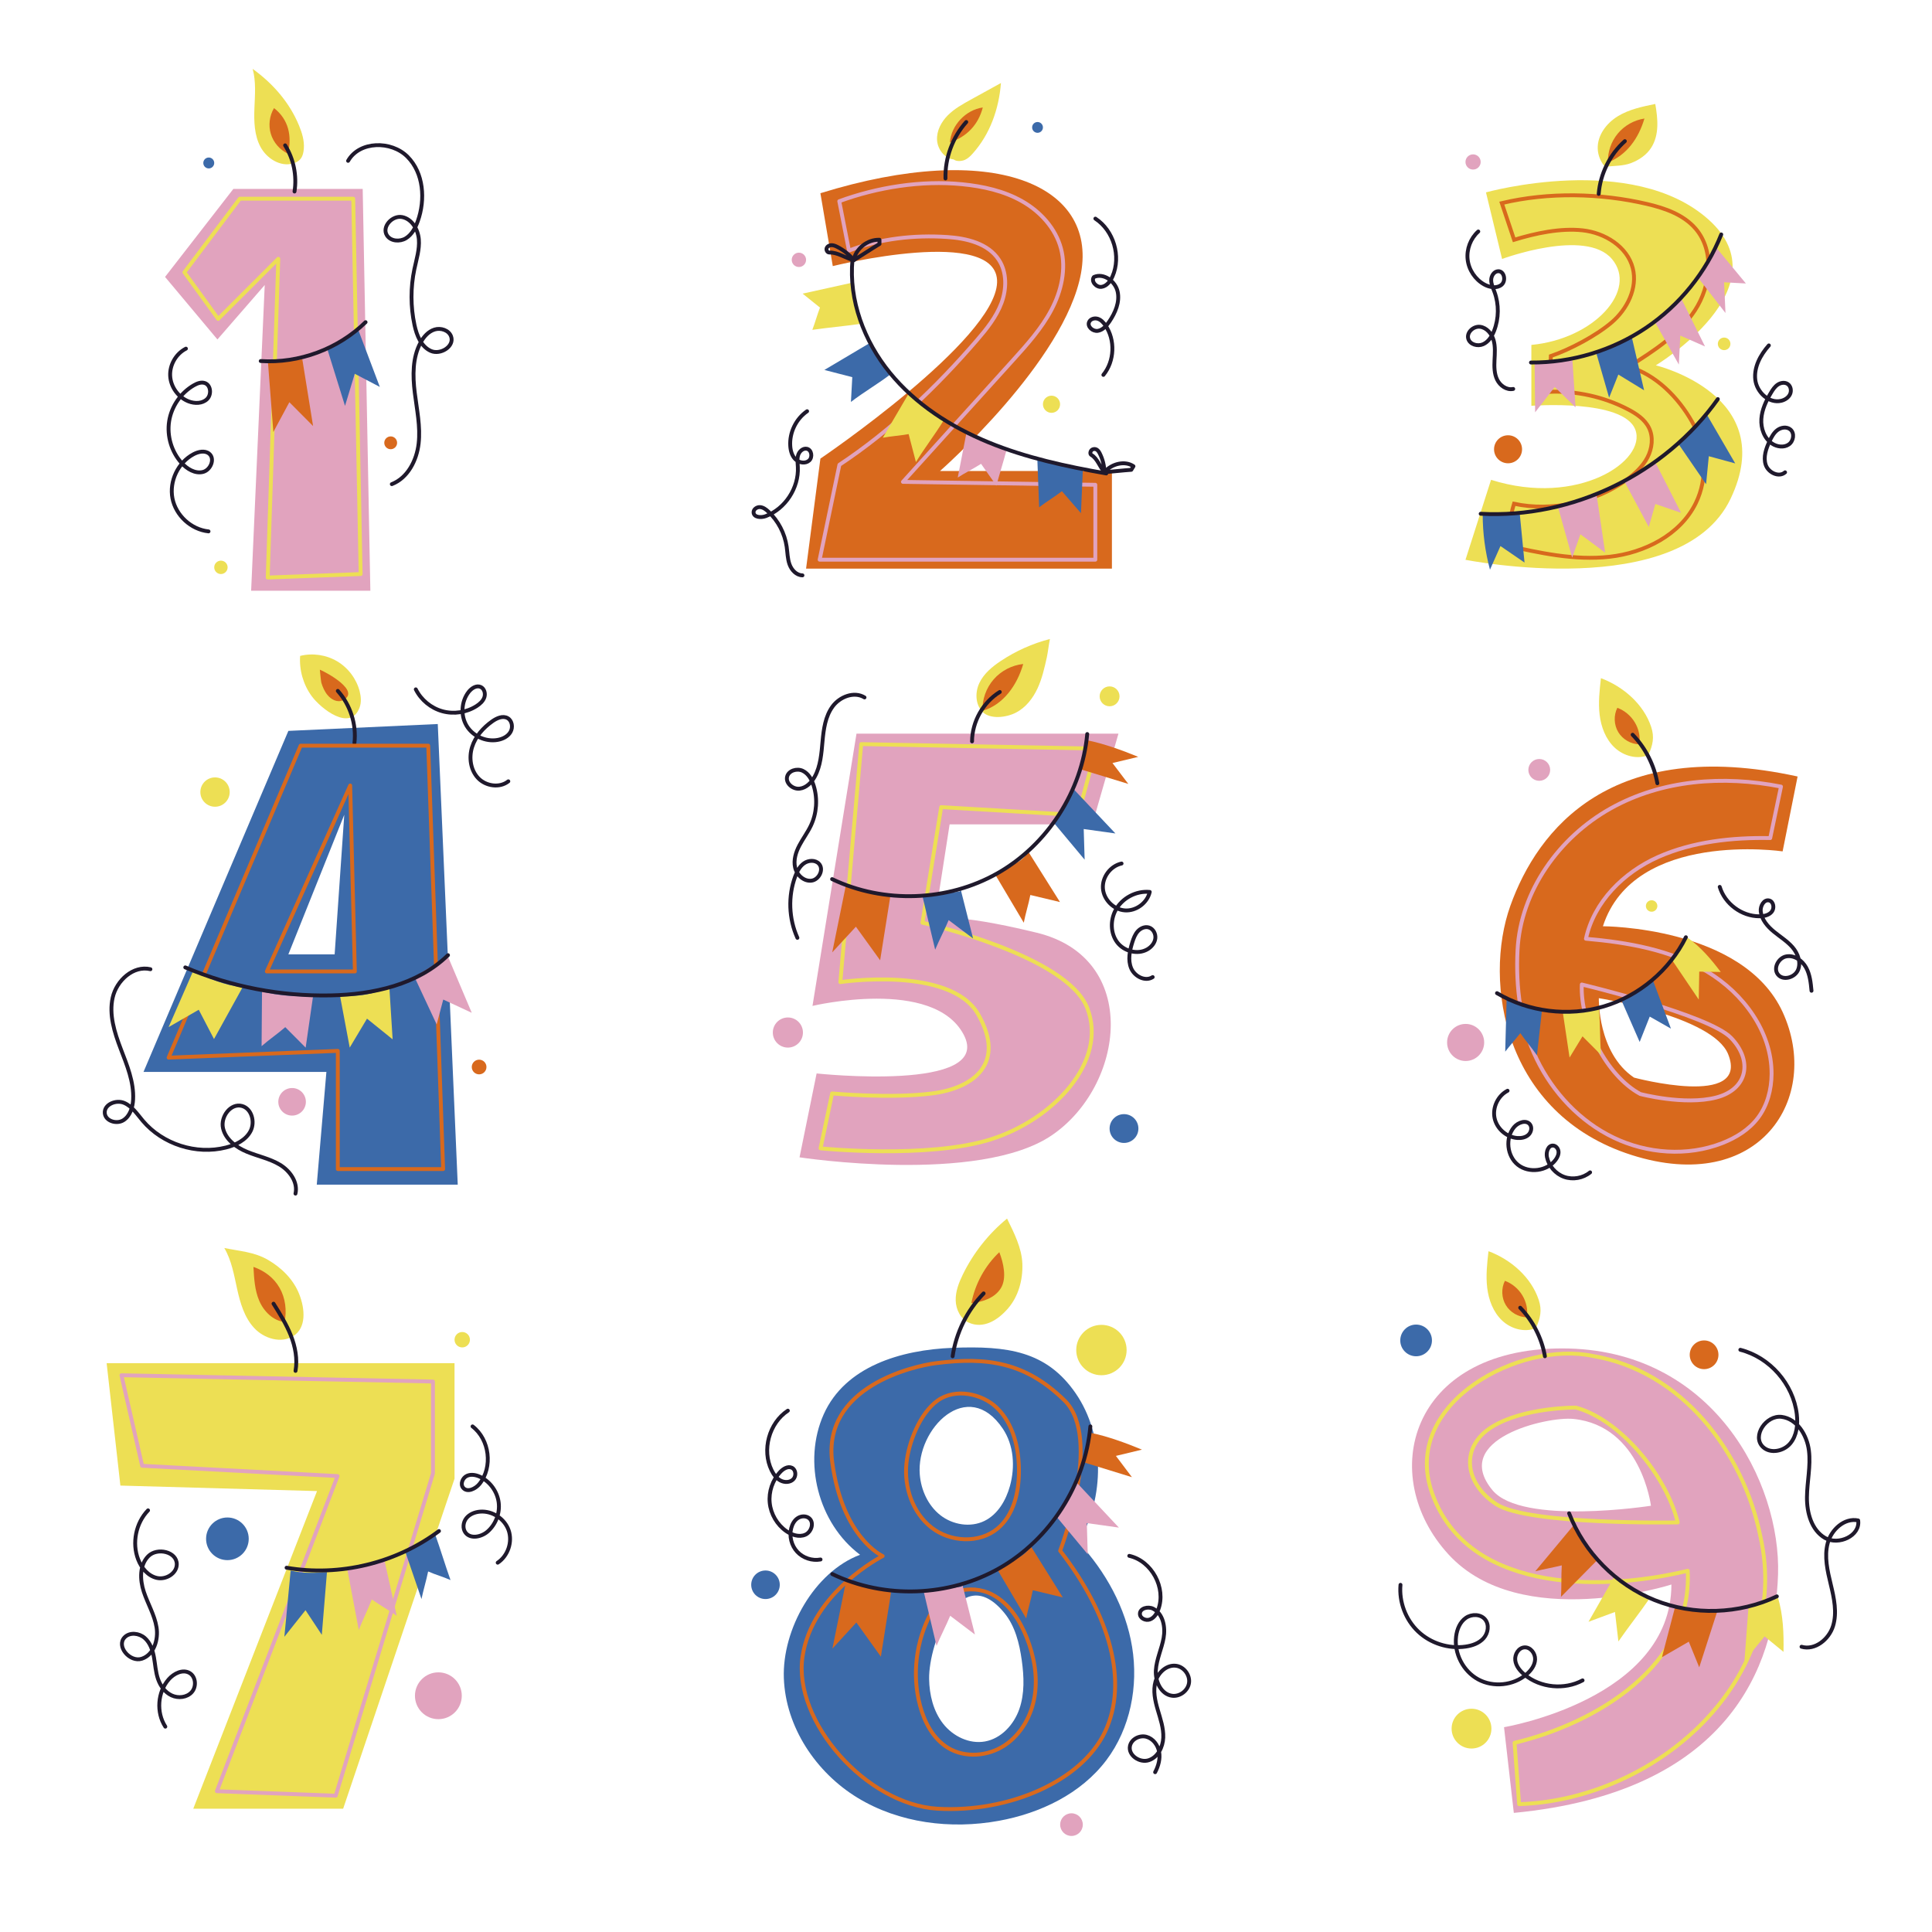 <?xml version="1.0" encoding="utf-8"?>
<!-- Generator: Adobe Illustrator 27.5.0, SVG Export Plug-In . SVG Version: 6.00 Build 0)  -->
<svg version="1.1" id="OBJECTS" xmlns="http://www.w3.org/2000/svg" xmlns:xlink="http://www.w3.org/1999/xlink" x="0px" y="0px"
	 viewBox="0 0 500 500" style="enable-background:new 0 0 500 500;" xml:space="preserve">
<g>
	<g>
		<polygon style="fill:#E1A3BE;" points="42.715,71.668 56.267,87.851 68.511,73.766 64.992,152.879 95.848,152.879 93.865,48.893 
			60.391,48.893 		"/>
		<polygon style="fill:none;stroke:#EDDF54;stroke-linecap:round;stroke-linejoin:round;stroke-miterlimit:10;" points="
			47.722,70.474 56.46,82.532 72.023,66.978 69.282,149.464 93.334,148.561 91.416,51.425 62.052,51.425 		"/>
		<g>
			<path style="fill:#EDDF54;" d="M75.848,42.3c-3.278,0.955-6.828-1.277-8.435-4.29c-1.607-3.013-1.702-6.585-1.569-9.997
				c0.133-3.412,0.448-6.896-0.455-10.189c5.236,3.785,9.523,8.669,11.99,14.64c0.787,1.904,1.412,3.939,1.254,5.993
				C78.474,40.511,77.826,41.723,75.848,42.3z"/>
			<path style="fill:#D8691D;" d="M74.526,39.777c-2.099-0.984-3.747-2.885-4.425-5.101c-0.677-2.217-0.372-4.715,0.819-6.703
				C74.666,30.893,75.61,35.153,74.526,39.777z"/>
			<path style="fill:none;stroke:#1F192C;stroke-linecap:round;stroke-linejoin:round;stroke-miterlimit:10;" d="M76.22,49.564
				c0.642-4.102-0.237-8.424-2.431-11.949"/>
		</g>
		<g>
			<g>
				<path style="fill:#D8691D;" d="M78.243,92.999c0.928,5.754,1.856,11.509,2.784,17.263c-2.046-2.058-4.092-4.116-6.139-6.173
					c-1.382,2.571-2.764,5.142-4.147,7.713c-0.475-6.143-0.95-12.286-1.425-18.429C72.171,93.27,75.389,93.102,78.243,92.999z"/>
				<path style="fill:#3C6AA9;" d="M92.638,85.152c1.887,4.995,3.775,9.99,5.662,14.985c-2.163-1.135-4.327-2.27-6.49-3.404
					c-0.84,2.77-1.681,5.539-2.521,8.309c-1.585-5.09-3.171-10.18-4.756-15.27C87.408,88.999,90.651,87.369,92.638,85.152z"/>
				<path style="fill:none;stroke:#1F192C;stroke-linecap:round;stroke-linejoin:round;stroke-miterlimit:10;" d="M67.476,93.438
					c9.916,0.646,20.039-3.108,27.136-10.063"/>
			</g>
			<g>
				<path style="fill:none;stroke:#1F192C;stroke-linecap:round;stroke-linejoin:round;stroke-miterlimit:10;" d="M48.122,90.228
					c-2.561,1.302-4.229,4.186-4.082,7.055c0.148,2.869,2.103,5.566,4.784,6.599c1.571,0.605,3.533,0.59,4.749-0.576
					c1.215-1.166,1.026-3.628-0.567-4.174c-0.938-0.322-1.965,0.08-2.825,0.574c-3.378,1.937-5.802,5.457-6.407,9.303
					c-0.605,3.846,0.621,7.941,3.24,10.821c1.399,1.539,3.448,2.794,5.472,2.32c2.025-0.474,3.25-3.438,1.632-4.744
					c-1.109-0.895-2.769-0.528-4.028,0.14c-3.993,2.117-6.32,6.985-5.459,11.423c0.861,4.437,4.838,8.082,9.334,8.553"/>
				<path style="fill:none;stroke:#1F192C;stroke-linecap:round;stroke-linejoin:round;stroke-miterlimit:10;" d="M90.083,41.625
					c2.942-5.165,11.184-5.281,15.376-1.067c4.192,4.214,4.672,11.09,2.665,16.685c-0.62,1.728-1.525,3.471-3.092,4.426
					c-1.567,0.956-3.93,0.787-4.903-0.77c-1.375-2.201,1.391-5.215,3.939-4.723c2.548,0.492,4.133,3.215,4.334,5.802
					c0.201,2.587-0.623,5.127-1.158,7.667c-1.001,4.756-0.992,9.722,0.027,14.473c0.575,2.682,1.717,5.583,4.222,6.7
					c2.506,1.117,6.199-1.211,5.236-3.78c-0.595-1.587-2.646-2.261-4.264-1.756c-1.618,0.505-2.817,1.892-3.624,3.383
					c-2.102,3.883-2.039,8.561-1.501,12.944c0.538,4.383,1.499,8.785,1.004,13.173c-0.495,4.388-2.827,8.912-6.943,10.513"/>
				<path style="fill:#3C6AA9;" d="M55.44,42.177c0,0.78-0.632,1.413-1.412,1.413c-0.78,0-1.413-0.632-1.413-1.413
					c0-0.78,0.632-1.412,1.413-1.412C54.808,40.765,55.44,41.397,55.44,42.177z"/>
				<circle style="fill:#D8691D;" cx="101.11" cy="114.6" r="1.66"/>
				<path style="fill:#EDDF54;" d="M58.907,146.828c0,0.957-0.776,1.733-1.733,1.733s-1.733-0.776-1.733-1.733
					c0-0.957,0.776-1.733,1.733-1.733S58.907,145.871,58.907,146.828z"/>
			</g>
		</g>
	</g>
	<g>
		<path style="fill:#D8691D;" d="M212.319,50.005l3.203,18.861c0,0,43.051-10.676,42.522,4.271
			c-0.529,14.946-45.725,45.551-45.725,45.551l-3.708,28.47h79.152v-25.267h-44.484c0,0,32.426-28.469,36.497-51.245
			S257.158,36.126,212.319,50.005z"/>
		<path style="fill:none;stroke:#E1A3BE;stroke-linecap:round;stroke-linejoin:round;stroke-miterlimit:10;" d="M219.71,64.855
			c-0.836-4.26-1.672-8.52-2.508-12.781c9.917-3.643,21.274-5.434,31.788-4.396c5.395,0.532,10.819,1.725,15.532,4.406
			c4.712,2.681,8.669,6.995,10.059,12.235c1.409,5.308,0.076,11.045-2.492,15.899c-2.568,4.854-6.292,8.982-9.976,13.055
			c-9.478,10.479-18.957,20.958-28.435,31.436l49.789,0.754v19.387h-71.346c1.691-7.943,3.426-16.622,5.117-24.565
			c13.341-8.829,25.158-20.146,35.606-32.261c2.525-2.928,4.995-6.012,6.343-9.636c1.348-3.624,1.418-7.92-0.695-11.158
			c-2.757-4.223-8.3-5.558-13.332-5.891C236.597,60.772,227.709,61.749,219.71,64.855z"/>
		<g>
			<g>
				<path style="fill:none;stroke:#1F192C;stroke-linecap:round;stroke-linejoin:round;stroke-miterlimit:10;" d="M220.973,67.333
					c-1.171-1.434-2.647-2.618-4.301-3.449c-0.467-0.235-0.968-0.446-1.491-0.437c-0.523,0.009-1.073,0.293-1.247,0.786
					c-0.174,0.493,0.195,1.142,0.718,1.123C216.827,65.279,218.859,66.824,220.973,67.333z"/>
				<path style="fill:none;stroke:#1F192C;stroke-linecap:round;stroke-linejoin:round;stroke-miterlimit:10;" d="M220.905,67.349
					c0.611-3.037,3.608-5.407,6.705-5.3c0.003,0.362,0.005,0.723,0.008,1.085C225.36,64.496,223.163,65.985,220.905,67.349z"/>
			</g>
			<g>
				<path style="fill:none;stroke:#1F192C;stroke-linecap:round;stroke-linejoin:round;stroke-miterlimit:10;" d="M285.847,122.21
					c-0.066-1.733-0.48-3.389-1.207-4.826c-0.205-0.406-0.447-0.806-0.821-1.03c-0.374-0.223-0.914-0.226-1.298,0.115
					c-0.385,0.341-0.468,1.054-0.089,1.269C284.008,118.634,284.624,120.843,285.847,122.21z"/>
				<path style="fill:none;stroke:#1F192C;stroke-linecap:round;stroke-linejoin:round;stroke-miterlimit:10;" d="M285.791,122.193
					c2.044-2.304,5.418-2.987,7.549-1.527c-0.19,0.308-0.38,0.615-0.57,0.923C290.451,121.746,288.109,122.036,285.791,122.193z"/>
			</g>
			<g>
				<path style="fill:#EDDF54;" d="M222.585,83.83c-4.078,0.582-8.275,0.95-12.352,1.533c0.734-1.931,1.24-3.829,1.974-5.76
					c-1.511-1.17-2.979-2.44-4.49-3.61c4.238-0.937,8.477-1.874,12.715-2.811C220.518,76.694,221.334,80.547,222.585,83.83z"/>
				<path style="fill:#3C6AA9;" d="M230.629,96.739c-3.326,2.573-7.082,4.711-10.408,7.284c0.124-2.155,0.225-4.26,0.349-6.415
					c-2.503-0.647-4.717-1.218-7.22-1.866c3.909-2.32,7.817-4.641,11.726-6.961C226.792,91.423,228.912,94.098,230.629,96.739z"/>
				<path style="fill:#EDDF54;" d="M244.245,108.761c-2.301,3.746-4.901,7.077-7.203,10.823c-0.63-2.259-1.261-4.98-1.891-7.239
					c-2.217,0.39-4.459,0.544-6.676,0.934c2.217-3.785,4.434-7.569,6.651-11.353C237.695,104.621,240.916,107.091,244.245,108.761z"
					/>
				<path style="fill:#E1A3BE;" d="M260.44,116.648c-0.815,3.029-1.766,6.015-2.581,9.044c-1.226-1.823-2.733-3.834-3.959-5.657
					c-1.911,1.241-4.126,2.319-6.038,3.56c0.749-3.846,1.499-7.692,2.248-11.538C253.337,113.457,257.212,115.246,260.44,116.648z"
					/>
				<path style="fill:#3C6AA9;" d="M280.248,121.329c-0.174,3.845-0.32,7.637-0.494,11.482c-1.569-1.818-3.365-3.874-4.933-5.691
					c-1.973,1.524-3.915,2.643-5.888,4.167c-0.161-4.253-0.322-8.506-0.483-12.759C271.951,119.949,276.493,120.899,280.248,121.329
					z"/>
			</g>
			<path style="fill:none;stroke:#1F192C;stroke-linecap:round;stroke-linejoin:round;stroke-miterlimit:10;" d="M220.617,67.225
				c-0.978,10.483,3.012,21.079,9.669,29.236c6.657,8.156,15.802,14.022,25.541,18.021c9.739,3.999,20.107,6.229,30.476,8.049"/>
		</g>
		<path style="fill:none;stroke:#1F192C;stroke-linecap:round;stroke-linejoin:round;stroke-miterlimit:10;" d="M283.483,56.58
			c4.722,3.091,6.706,9.757,4.443,14.927c-0.551,1.258-1.483,2.533-2.843,2.731c-1.359,0.198-2.804-1.447-1.982-2.548
			c2.517-1.126,5.56,1.098,6.147,3.793c0.587,2.695-0.614,5.465-2.162,7.748c-0.735,1.084-1.679,2.188-2.973,2.393
			c-1.293,0.205-2.782-1.094-2.255-2.293c0.353-0.804,1.419-1.097,2.254-0.826s1.464,0.96,1.962,1.683
			c2.604,3.782,2.379,9.276-0.525,12.833"/>
		<path style="fill:none;stroke:#1F192C;stroke-linecap:round;stroke-linejoin:round;stroke-miterlimit:10;" d="M208.879,106.424
			c-2.867,1.973-4.584,5.508-4.362,8.981c0.082,1.281,0.45,2.615,1.381,3.499c0.931,0.884,2.531,1.139,3.497,0.292
			c0.965-0.847,0.671-2.791-0.585-3.056c-1.008-0.213-1.965,0.683-2.257,1.671c-0.292,0.987-0.121,2.043-0.07,3.071
			c0.268,5.404-3.258,10.786-8.32,12.698c-1.197,0.452-3.062,0.323-3.141-0.954c-0.051-0.825,0.866-1.453,1.69-1.39
			c0.825,0.062,1.53,0.602,2.134,1.167c2.542,2.377,4.244,5.636,4.742,9.081c0.222,1.537,0.217,3.127,0.746,4.587
			c0.529,1.46,1.786,2.813,3.339,2.828"/>
		<g>
			<g>
				<path style="fill:#EDDF54;" d="M246.826,41.27c-2.39-0.271-4.184-2.639-4.317-5.041c-0.133-2.402,1.108-4.715,2.81-6.414
					c1.702-1.699,3.839-2.883,5.945-4.044c2.593-1.43,5.186-2.859,7.778-4.289c-0.512,6.673-2.806,13.209-7.262,18.202
					c-0.596,0.668-1.243,1.325-2.063,1.685C248.898,41.728,247.512,41.845,246.826,41.27z"/>
				<path style="fill:#D8691D;" d="M245.826,36.869c0.362-4.46,4.089-8.42,8.518-9.053
					C253.177,32.308,250.219,35.373,245.826,36.869z"/>
			</g>
			<path style="fill:none;stroke:#1F192C;stroke-linecap:round;stroke-linejoin:round;stroke-miterlimit:10;" d="M244.686,46.184
				c-0.128-5.313,1.838-10.648,5.382-14.608"/>
		</g>
		<path style="fill:#E1A3BE;" d="M208.611,67.245c0,1.025-0.831,1.856-1.856,1.856c-1.025,0-1.856-0.831-1.856-1.856
			c0-1.025,0.831-1.856,1.856-1.856C207.78,65.39,208.611,66.22,208.611,67.245z"/>
		<circle style="fill:#EDDF54;" cx="272.129" cy="104.62" r="2.22"/>
		<path style="fill:#3C6AA9;" d="M269.909,32.974c0,0.772-0.626,1.398-1.398,1.398c-0.772,0-1.398-0.626-1.398-1.398
			c0-0.772,0.626-1.398,1.398-1.398C269.283,31.576,269.909,32.201,269.909,32.974z"/>
	</g>
	<g>
		<path style="fill:#EDDF54;" d="M384.569,49.787l4.168,17.234c0,0,21.599-8.033,28.42,0s-4.547,20.7-20.841,22.244v15.756
			c0,0,23.873-1.854,26.904,6.179c3.031,8.033-14.804,20.082-37.338,12.976l-6.619,20.7c0,0,55.703,11.122,68.587-15.757
			c12.884-26.879-19.326-34.571-19.326-34.571s33.346-20.113,13.642-37.723C422.462,39.216,384.569,49.787,384.569,49.787z"/>
		<path style="fill:none;stroke:#D8691D;stroke-miterlimit:10;" d="M401.363,92.144c-0.036,3.029-0.461,6.231-0.497,9.26
			c7.04-0.308,14.154,1.263,20.409,4.508c2.206,1.145,4.412,2.607,5.496,4.843c1.156,2.384,0.805,5.301-0.422,7.649
			c-1.227,2.348-3.234,4.197-5.375,5.757c-8.071,5.876-19.392,8.308-29.152,6.208c-1.114,3.642-1.264,7.06-2.378,10.702
			c8.91,2.013,18.022,4.039,27.1,3.021c9.078-1.018,18.275-5.662,22.312-13.856c3.227-6.551,2.658-14.674-0.924-21.038
			c-3.582-6.364-9.402-12.264-16.416-14.296c6.392-4.029,12.983-8.251,17.12-14.573c4.138-6.322,5.115-15.38,0.207-21.125
			c-3.109-3.639-7.915-5.312-12.574-6.406c-12.047-2.83-25.567-3.106-37.605-0.235c1.062,3.167,2.125,6.334,3.187,9.5
			c5.522-1.694,11.959-3.073,17.702-2.455c5.743,0.618,11.579,4.189,13.004,9.787c1.309,5.144-1.445,10.635-5.491,14.071
			C413.021,86.901,406.381,90.413,401.363,92.144z"/>
		<path style="fill:none;stroke:#1F192C;stroke-linecap:round;stroke-linejoin:round;stroke-miterlimit:10;" d="M382.58,59.91
			c-2.002,1.798-3.062,4.591-2.757,7.264c0.305,2.673,1.967,5.156,4.322,6.457c1.383,0.764,3.243,1.075,4.456,0.063
			c1.214-1.012,0.704-3.558-0.876-3.505c-1.071,0.036-1.8,1.208-1.806,2.28c-0.007,1.072,0.485,2.073,0.855,3.079
			c1.185,3.22,1.147,6.873-0.104,10.067c-0.559,1.428-1.439,2.845-2.84,3.469c-1.401,0.624-3.375,0.089-3.834-1.374
			c-0.518-1.65,1.319-3.35,3.036-3.139c1.717,0.21,3.014,1.768,3.499,3.429c0.485,1.66,0.333,3.429,0.25,5.157
			c-0.083,1.728-0.079,3.532,0.675,5.088c0.755,1.557,2.474,2.776,4.164,2.411"/>
		<path style="fill:none;stroke:#1F192C;stroke-linecap:round;stroke-linejoin:round;stroke-miterlimit:10;" d="M457.78,89.392
			c-2.172,2.449-3.891,5.606-3.517,8.858c0.374,3.252,3.558,6.258,6.736,5.471c0.951-0.235,1.857-0.822,2.268-1.711
			c0.411-0.889,0.202-2.083-0.611-2.63c-0.755-0.508-1.811-0.347-2.567,0.159c-0.757,0.505-1.274,1.29-1.744,2.069
			c-1.261,2.092-2.346,4.372-2.508,6.81c-0.162,2.437,0.762,5.063,2.806,6.402c1.269,0.831,3.031,1.064,4.284,0.21
			c1.253-0.854,1.578-2.943,0.401-3.899c-0.924-0.751-2.355-0.55-3.314,0.157c-0.958,0.707-1.542,1.801-2.049,2.879
			c-0.903,1.921-1.671,4.113-1.001,6.127c0.669,2.014,3.428,3.354,5.011,1.939"/>
		<g>
			<g>
				<path style="fill:#EDDF54;" d="M415.382,43.157c-1.155-1.279-1.839-2.975-1.892-4.697c-0.107-3.43,2.242-6.56,5.166-8.358
					c2.924-1.798,6.365-2.513,9.728-3.198c0.675,3.87,1.064,7.978-1.037,11.297c-1.195,1.889-3.149,3.206-5.237,4.005
					C420.021,43.006,417.602,42.891,415.382,43.157z"/>
				<path style="fill:#D8691D;" d="M425.577,30.677c-2.667,0.401-5.169,1.812-6.893,3.886c-1.723,2.074-2.652,4.793-2.557,7.488
					C421.068,40.064,424.062,35.782,425.577,30.677z"/>
			</g>
			<path style="fill:none;stroke:#1F192C;stroke-linecap:round;stroke-linejoin:round;stroke-miterlimit:10;" d="M413.74,50.188
				c0.407-5.191,2.886-10.191,6.771-13.658"/>
		</g>
		<g>
			<g>
				<path style="fill:#E1A3BE;" d="M406.918,92.835c0.278,4.193,0.555,8.387,0.833,12.58c-1.796-1.751-3.592-3.502-5.388-5.253
					c-1.689,2.18-3.378,4.359-5.068,6.539c-0.049-4.347-0.097-8.694-0.145-13.041C400.267,93.751,403.846,93.372,406.918,92.835z"/>
				<path style="fill:#3C6AA9;" d="M422.333,87.361c1.052,4.548,2.105,9.095,3.157,13.643c-2.222-1.357-4.443-2.715-6.665-4.072
					c-0.796,1.997-1.592,3.994-2.388,5.99c-1.116-3.88-2.232-7.76-3.348-11.64C416.118,90.248,419.577,88.988,422.333,87.361z"/>
				<path style="fill:#E1A3BE;" d="M434.938,76.916c2.106,4.249,4.211,8.498,6.317,12.747c-2.131-0.937-4.262-1.875-6.393-2.812
					c-0.126,2.499-0.251,4.999-0.377,7.498c-2.082-3.702-4.165-7.404-6.247-11.105C430.368,81.219,432.808,78.942,434.938,76.916z"
					/>
				<path style="fill:#E1A3BE;" d="M444.125,64.04c2.57,3.108,5.139,6.216,7.709,9.324c-1.88-0.103-3.76-0.206-5.639-0.309
					c0.118,2.649,0.236,5.298,0.355,7.948c-2.434-3.134-4.868-6.267-7.301-9.401C440.865,69.107,442.508,66.535,444.125,64.04z"/>
			</g>
			<path style="fill:none;stroke:#1F192C;stroke-linecap:round;stroke-linejoin:round;stroke-miterlimit:10;" d="M396.21,93.821
				c10.512,0.074,21.025-3.094,29.747-8.964c8.721-5.87,15.614-14.417,19.503-24.184"/>
		</g>
		<g>
			<g>
				<path style="fill:#3C6AA9;" d="M393.261,132.435c0.429,4.385,0.858,8.77,1.287,13.156c-2.076-1.425-4.152-2.85-6.229-4.274
					c-0.905,2.038-1.809,4.077-2.714,6.115c-1.248-4.65-1.883-9.464-1.883-14.278C386.985,132.954,389.999,132.634,393.261,132.435z
					"/>
				<path style="fill:#E1A3BE;" d="M413.229,128.241c0.728,4.93,1.456,9.86,2.183,14.79c-2.134-1.586-4.267-3.172-6.401-4.758
					c-0.711,2.014-1.422,4.027-2.133,6.041c-1.253-4.468-2.505-8.936-3.758-13.404C406.372,130.058,409.976,129.094,413.229,128.241
					z"/>
				<path style="fill:#E1A3BE;" d="M428.462,119.766c2.2,4.319,4.401,8.638,6.601,12.957c-2.22-0.765-4.439-1.529-6.659-2.294
					c-0.565,1.983-1.131,3.967-1.696,5.951c-2.133-3.982-4.266-7.964-6.399-11.946C422.896,122.78,425.874,121.419,428.462,119.766z
					"/>
				<path style="fill:#3C6AA9;" d="M441.572,107.032c2.501,4.3,5.001,8.599,7.502,12.899c-2.279-0.621-4.559-1.243-6.838-1.864
					c-0.234,2.416-0.468,4.831-0.702,7.247c-2.407-3.51-4.815-7.02-7.222-10.529C436.676,112.1,439.209,109.717,441.572,107.032z"/>
			</g>
			<path style="fill:none;stroke:#1F192C;stroke-linecap:round;stroke-linejoin:round;stroke-miterlimit:10;" d="M383.198,132.959
				c23.683,1.284,47.675-10.315,61.377-29.674"/>
		</g>
		<circle style="fill:#E1A3BE;" cx="381.231" cy="41.916" r="1.967"/>
		<path style="fill:#EDDF54;" d="M447.833,88.99c0,0.899-0.729,1.629-1.629,1.629s-1.629-0.729-1.629-1.629
			c0-0.9,0.729-1.629,1.629-1.629S447.833,88.09,447.833,88.99z"/>
		<circle style="fill:#D8691D;" cx="390.282" cy="116.273" r="3.625"/>
	</g>
	<g>
		<path style="fill:#3C6AA9;" d="M118.463,306.591l-5.168-119.216l-38.666,1.779l-37.49,88.259h47.33l-2.491,29.178H118.463z
			 M74.629,246.983l14.467-36.121l-2.491,36.121H74.629z"/>
		<path style="fill:none;stroke:#1F192C;stroke-linecap:round;stroke-linejoin:round;stroke-miterlimit:10;" d="M107.607,178.403
			c1.369,2.743,3.942,4.858,6.898,5.671c2.956,0.813,6.248,0.311,8.828-1.346c0.874-0.561,1.702-1.298,2.027-2.285
			c0.325-0.986-0.027-2.249-0.979-2.665c-1.106-0.483-2.355,0.344-3.095,1.297c-1.909,2.46-2.123,6.107-0.516,8.774
			c1.607,2.667,4.932,4.181,7.999,3.643c1.334-0.234,2.674-0.888,3.35-2.061c0.676-1.173,0.437-2.908-0.74-3.578
			c-1.249-0.711-2.818-0.002-3.991,0.828c-2.341,1.658-4.353,3.92-5.212,6.658c-0.859,2.738-0.402,5.975,1.579,8.051
			c1.981,2.076,5.554,2.602,7.798,0.814"/>
		<path style="fill:none;stroke:#1F192C;stroke-linecap:round;stroke-linejoin:round;stroke-miterlimit:10;" d="M38.929,250.833
			c-4.412-1.055-8.775,2.92-9.767,7.347c-0.992,4.427,0.464,9.006,2.08,13.245c1.616,4.239,3.444,8.585,3.211,13.116
			c-0.105,2.054-0.777,4.275-2.516,5.372c-1.74,1.097-4.629,0.231-4.819-1.817c-0.21-2.26,2.894-3.547,4.99-2.675
			c2.095,0.872,3.397,2.925,4.864,4.657c5.13,6.052,13.816,8.837,21.508,6.895c2.551-0.644,5.152-1.921,6.367-4.255
			c1.215-2.334,0.301-5.826-2.243-6.5c-2.931-0.778-5.571,2.825-4.887,5.779c0.684,2.954,3.456,4.957,6.26,6.111
			c2.804,1.154,5.854,1.754,8.451,3.318c2.597,1.564,4.724,4.527,4.04,7.481"/>
		<g>
			<path style="fill:#EDDF54;" d="M80.689,180.188c-2.189-2.98-3.278-6.75-3.015-10.438c3.219-0.809,6.75-0.291,9.602,1.408
				c2.851,1.699,4.988,4.557,5.81,7.773c0.354,1.385,0.465,2.884-0.044,4.22C90.631,189.475,82.992,183.323,80.689,180.188z"/>
			<path style="fill:#D8691D;" d="M82.775,173.312c1.776,0.722,10.609,5.539,6.055,7.873c-1.497,0.767-3.114-0.171-4.051-1.287
				c-0.756-0.9-1.283-2.09-1.616-3.208C83.063,176.351,82.767,173.309,82.775,173.312z"/>
		</g>
		<path style="fill:none;stroke:#1F192C;stroke-linecap:round;stroke-linejoin:round;stroke-miterlimit:10;" d="M91.733,192.275
			c0.546-4.826-1.063-9.855-4.309-13.469"/>
		<g>
			<polygon style="fill:none;stroke:#D8691D;stroke-linecap:round;stroke-linejoin:round;stroke-miterlimit:10;" points="
				43.637,273.716 77.801,192.978 110.823,192.978 114.684,302.551 87.425,302.551 87.425,271.968 			"/>
			<polygon style="fill:none;stroke:#D8691D;stroke-linecap:round;stroke-linejoin:round;stroke-miterlimit:10;" points="
				69.056,251.413 90.63,203.289 91.838,251.413 			"/>
		</g>
		<g>
			<g>
				<path style="fill:#EDDF54;" d="M62.799,255.482c-2.472,4.474-4.944,8.947-7.415,13.421c-1.317-2.527-2.633-5.055-3.95-7.582
					c-2.599,1.496-5.197,2.993-7.796,4.489c2.099-4.799,4.197-9.597,6.296-14.396C54.074,253.226,58.296,255.084,62.799,255.482z"/>
				<path style="fill:#E1A3BE;" d="M81.015,257.849c-0.637,4.425-1.273,8.849-1.91,13.274c-1.76-1.767-3.52-3.533-5.28-5.3
					c-1.911,1.684-4.214,3.237-6.125,4.921c0.036-4.718,0.072-9.436,0.108-14.154C72.256,257.772,76.413,257.898,81.015,257.849z"/>
				<path style="fill:#EDDF54;" d="M100.766,255.525c0.283,4.485,0.565,8.97,0.848,13.455c-2.211-1.785-4.422-3.57-6.633-5.355
					c-1.49,2.497-2.98,4.994-4.47,7.491c-0.847-4.506-1.694-9.012-2.541-13.518C92.265,258.107,96.819,257.293,100.766,255.525z"/>
				<path style="fill:#E1A3BE;" d="M115.878,247.434c2.072,4.893,4.143,9.785,6.214,14.678c-2.46-1.143-4.919-2.285-7.379-3.428
					c-0.568,2.145-1.137,4.289-1.705,6.434c-1.911-4.085-3.822-8.17-5.733-12.255C110.002,251.04,113.151,249.256,115.878,247.434z"
					/>
			</g>
			<path style="fill:none;stroke:#1F192C;stroke-linecap:round;stroke-linejoin:round;stroke-miterlimit:10;" d="M47.951,250.36
				c11.85,5.025,24.768,7.513,37.637,7.248c10.955-0.225,22.506-2.762,30.352-10.41"/>
		</g>
		<path style="fill:#EDDF54;" d="M59.445,204.987c0,2.096-1.699,3.796-3.796,3.796c-2.096,0-3.796-1.699-3.796-3.796
			c0-2.096,1.699-3.796,3.796-3.796C57.745,201.192,59.445,202.891,59.445,204.987z"/>
		<path style="fill:#D8691D;" d="M125.895,276.141c0,1.05-0.851,1.901-1.901,1.901c-1.05,0-1.901-0.851-1.901-1.901
			c0-1.05,0.851-1.901,1.901-1.901C125.044,274.24,125.895,275.091,125.895,276.141z"/>
		<path style="fill:#E1A3BE;" d="M79.161,285.147c0,1.97-1.597,3.567-3.567,3.567c-1.97,0-3.567-1.597-3.567-3.567
			c0-1.97,1.597-3.567,3.567-3.567C77.564,281.58,79.161,283.177,79.161,285.147z"/>
	</g>
	<g>
		<path style="fill:#E1A3BE;" d="M289.453,189.866H221.66l-11.388,70.462c0,0,31.316-7.473,39.145,7.473
			c7.829,14.946-38.078,10.007-38.078,10.007l-4.42,21.708c0,0,46.412,7.117,65.273-5.694c18.861-12.811,23.162-45.852-3.884-52.436
			c-22.605-5.503-26.364-3.478-26.364-3.478l3.817-24.555h36.93L289.453,189.866z"/>
		<path style="fill:none;stroke:#EDDF54;stroke-linecap:round;stroke-linejoin:round;stroke-miterlimit:10;" d="M283.656,193.735
			l-60.771-1.165l-5.403,61.602c0,0,28.427-4.282,35.65,8.301c7.223,12.582-0.932,19.107-11.883,20.505
			c-10.951,1.398-25.901,0-25.901,0l-2.992,14.214c0,0,27.728,2.796,44.039-2.33c16.311-5.126,30.383-20.272,24.978-34.019
			c-5.405-13.748-42.641-22.04-42.641-22.04l4.847-29.921l35.417,2.071L283.656,193.735z"/>
		<g>
			<g>
				<path style="fill:#D8691D;" d="M230.387,232.147c-0.868,5.459-1.737,10.919-2.606,16.378c-2.091-2.898-4.183-5.796-6.274-8.695
					c-2.042,2.212-4.083,4.425-6.125,6.637c1.188-5.837,2.375-11.674,3.563-17.511C222.548,229.869,226.785,231.235,230.387,232.147
					z"/>
				<path style="fill:#3C6AA9;" d="M248.386,230.721c0.084-0.162,0.168-0.324,0.252-0.486c1.066,4.215,2.132,8.43,3.198,12.645
					c-2.108-1.585-4.215-3.171-6.323-4.756c-1.041,2.498-2.452,5.157-3.493,7.656c-1.096-4.618-2.192-9.237-3.288-13.855
					C241.644,231.518,245.474,231.128,248.386,230.721z"/>
				<path style="fill:#D8691D;" d="M265.716,220.936c0.118-0.202,0.237-0.404,0.355-0.606c2.75,4.373,5.501,8.747,8.251,13.12
					c-2.558-0.609-5.116-1.219-7.673-1.828c-0.439,2.331-1.257,4.849-1.696,7.18c-2.482-4.184-4.964-8.368-7.446-12.552
					C259.999,224.196,264.083,223.723,265.716,220.936z"/>
				<path style="fill:#3C6AA9;" d="M277.791,204.165c3.626,3.844,7.252,7.689,10.878,11.533c-2.735-0.382-5.47-0.763-8.205-1.145
					c0.08,2.644,0.161,5.289,0.241,7.933c-2.645-3.165-5.29-6.329-7.935-9.494C274.42,210.265,276.141,206.891,277.791,204.165z"/>
				<path style="fill:#D8691D;" d="M279.851,199.156c4.052,1.241,8.104,2.481,12.156,3.722c-1.366-1.802-2.733-3.604-4.099-5.406
					c2.222-0.532,4.443-1.065,6.665-1.597c-4.176-1.713-8.842-3.415-13.267-4.309C280.837,193.953,280.32,196.768,279.851,199.156z"
					/>
			</g>
			<path style="fill:none;stroke:#1F192C;stroke-linecap:round;stroke-linejoin:round;stroke-miterlimit:10;" d="M281.372,189.969
				c-1.349,14.787-10.298,28.677-23.206,36.017c-12.908,7.34-29.42,7.93-42.819,1.528"/>
		</g>
		<g>
			<g>
				<path style="fill:#EDDF54;" d="M271.722,165.367c-4.506,1.17-8.815,3.096-12.693,5.672c-2.232,1.483-4.389,3.263-5.551,5.678
					c-1.162,2.415-1.086,5.591,0.792,7.502c1.982,2.017,6.18,1.495,8.688,0.19c2.508-1.305,4.342-3.661,5.538-6.223
					c1.196-2.562,1.817-5.348,2.43-8.108C271.201,168.834,271.446,166.609,271.722,165.367z"/>
				<path style="fill:#D8691D;" d="M264.808,171.839c-2.929,0.311-5.721,1.766-7.654,3.988c-1.933,2.222-2.988,5.188-2.892,8.132
					C259.684,182.418,263.256,177.258,264.808,171.839z"/>
			</g>
			<path style="fill:none;stroke:#1F192C;stroke-linecap:round;stroke-linejoin:round;stroke-miterlimit:10;" d="M251.564,191.87
				c0.031-5.102,2.839-10.103,7.178-12.786"/>
		</g>
		<path style="fill:none;stroke:#1F192C;stroke-linecap:round;stroke-linejoin:round;stroke-miterlimit:10;" d="M223.736,180.497
			c-2.689-1.649-6.418-0.189-8.277,2.36c-1.858,2.549-2.302,5.837-2.587,8.979s-0.503,6.407-2.023,9.171
			c-0.835,1.519-2.202,2.91-3.925,3.098c-1.723,0.189-3.612-1.368-3.231-3.059c0.365-1.619,2.546-2.274,4.046-1.563
			c1.5,0.71,2.37,2.313,2.858,3.9c1.034,3.362,0.764,7.107-0.741,10.287c-0.848,1.79-2.058,3.384-2.979,5.138
			c-0.92,1.754-1.551,3.78-1.105,5.709c0.446,1.93,2.26,3.634,4.227,3.399s3.295-2.962,1.927-4.395
			c-0.964-1.01-2.7-0.911-3.844-0.11c-1.144,0.802-1.805,2.121-2.288,3.432c-1.876,5.094-1.666,10.922,0.572,15.868"/>
		<path style="fill:none;stroke:#1F192C;stroke-linecap:round;stroke-linejoin:round;stroke-miterlimit:10;" d="M290.261,223.478
			c-2.854,0.618-5.029,3.512-4.829,6.425s2.749,5.483,5.66,5.706c2.912,0.223,5.823-1.928,6.464-4.777
			c-3.523-0.351-7.169,1.594-8.838,4.717c-1.377,2.576-1.349,5.951,0.397,8.293c1.745,2.342,5.26,3.302,7.799,1.856
			c1.047-0.596,1.913-1.609,2.079-2.802c0.166-1.193-0.516-2.522-1.67-2.868c-1.017-0.304-2.142,0.194-2.855,0.98
			c-0.714,0.786-1.094,1.813-1.417,2.824c-0.698,2.188-1.193,4.615-0.312,6.736c0.88,2.121,3.655,3.56,5.576,2.301"/>
		<path style="fill:#E1A3BE;" d="M207.801,267.218c0,2.153-1.745,3.898-3.898,3.898c-2.153,0-3.898-1.745-3.898-3.898
			c0-2.153,1.745-3.898,3.898-3.898C206.056,263.321,207.801,265.066,207.801,267.218z"/>
		<path style="fill:#EDDF54;" d="M289.735,180.21c0,1.421-1.152,2.574-2.574,2.574c-1.421,0-2.573-1.152-2.573-2.574
			c0-1.421,1.152-2.574,2.573-2.574C288.583,177.637,289.735,178.789,289.735,180.21z"/>
		<path style="fill:#3C6AA9;" d="M294.618,292.065c0,2.059-1.669,3.728-3.728,3.728c-2.059,0-3.728-1.669-3.728-3.728
			c0-2.059,1.669-3.728,3.728-3.728C292.949,288.337,294.618,290.006,294.618,292.065z"/>
	</g>
	<g>
		<path style="fill:#D8691D;" d="M414.832,239.714c8.104-25.016,46.508-19.378,46.508-19.378l3.876-19.378
			c-48.269-10.57-67.295,13.741-74.342,33.472c-7.047,19.731-1.762,53.907,31.358,64.477c33.119,10.57,49.327-14.798,39.109-36.995
			C451.122,239.714,414.832,239.714,414.832,239.714z M422.889,278.883c-9.492-6.402-9.114-20.556-9.114-20.556
			s29.535,4.664,33.471,14.506C452.884,286.926,422.889,278.883,422.889,278.883z"/>
		<g>
			<path style="fill:none;stroke:#E1A3BE;stroke-linecap:round;stroke-linejoin:round;stroke-miterlimit:10;" d="M458.13,216.894
				c0.93-4.441,1.86-8.882,2.791-13.323c-14.961-2.951-30.796-1.789-44.104,5.657c-13.307,7.446-23.301,21.39-24.078,36.619
				c-0.492,9.633,0.748,19.622,4.977,28.291c4.229,8.669,11.19,16.099,19.883,20.279c8.693,4.18,19.109,4.937,28.096,1.433
				c3.571-1.393,6.963-3.492,9.269-6.553c2.431-3.226,3.502-7.339,3.52-11.378c0.051-10.919-7.336-20.868-16.704-26.478
				c-9.368-5.61-20.464-7.541-31.342-8.494c2.082-9.575,9.731-17.166,18.682-21.152C438.071,217.81,448.334,216.699,458.13,216.894z
				"/>
			<path style="fill:none;stroke:#E1A3BE;stroke-linecap:round;stroke-linejoin:round;stroke-miterlimit:10;" d="M409.37,254.786
				c-0.445,10.046,6.287,23.548,15.126,28.341c0,0,11.391,3.022,19.614,0.918c8.223-2.104,9.596-9.562,3.842-15.49
				C442.198,262.627,409.37,254.786,409.37,254.786z"/>
		</g>
		<g>
			<g>
				<path style="fill:#3C6AA9;" d="M399.07,261.345c-0.402,3.921-0.907,7.855-1.309,11.776c-1.368-1.974-2.936-3.773-4.304-5.747
					c-1.237,1.596-2.672,3.196-3.909,4.792c0.123-4.583,0.246-9.167,0.369-13.75C392.467,260.183,395.968,261.335,399.07,261.345z"
					/>
				<path style="fill:#EDDF54;" d="M413.834,260.863c0.253,4.038,0.241,8.091,0.494,12.129c-1.59-1.556-3.187-3.232-4.777-4.788
					c-1.126,1.887-2.223,3.606-3.349,5.494c-0.597-3.998-1.194-7.996-1.791-11.993C407.458,262.073,410.894,261.741,413.834,260.863
					z"/>
				<path style="fill:#3C6AA9;" d="M427.704,253.495c1.578,4.238,3.156,8.476,4.734,12.714c-1.753-1.031-3.734-2.083-5.487-3.115
					c-0.87,2.188-1.739,4.377-2.608,6.565c-1.625-3.713-3.249-7.425-4.874-11.138C422.406,257.514,425.549,255.732,427.704,253.495z
					"/>
				<path style="fill:#EDDF54;" d="M432.636,248.319c2.333,3.459,4.666,6.917,6.999,10.376c0.043-2.415,0.086-4.831,0.129-7.246
					c1.854,0.033,3.708,0.066,5.561,0.099c-2.525-3.342-5.18-6.466-8.595-8.892C435.617,244.566,433.75,246.409,432.636,248.319z"/>
			</g>
			<path style="fill:none;stroke:#1F192C;stroke-linecap:round;stroke-linejoin:round;stroke-miterlimit:10;" d="M387.422,257.027
				c8.203,4.869,18.455,6.146,27.601,3.439c9.146-2.707,17.051-9.36,21.282-17.909"/>
		</g>
		<g>
			<g>
				<path style="fill:#EDDF54;" d="M426.598,195.408c-2.918,1.227-6.462,0.222-8.761-1.955c-2.299-2.177-3.478-5.328-3.853-8.472
					c-0.375-3.144-0.02-6.323,0.335-9.469c5.795,2.158,11.077,6.757,13.01,12.631C428.211,190.825,427.739,192.827,426.598,195.408z
					"/>
				<path style="fill:#D8691D;" d="M424.253,192.633c-2.19-0.048-4.318-1.283-5.447-3.16c-1.13-1.877-1.224-4.335-0.241-6.293
					C422.4,184.616,424.854,188.583,424.253,192.633z"/>
			</g>
			<path style="fill:none;stroke:#1F192C;stroke-linecap:round;stroke-linejoin:round;stroke-miterlimit:10;" d="M428.922,202.707
				c-0.825-4.696-3.083-9.13-6.397-12.559"/>
		</g>
		<path style="fill:none;stroke:#1F192C;stroke-linecap:round;stroke-linejoin:round;stroke-miterlimit:10;" d="M445.064,229.523
			c1.31,4.363,5.677,7.613,10.233,7.615c1.183,0,2.477-0.258,3.224-1.176c0.747-0.918,0.501-2.618-0.644-2.915
			c-1.363-0.354-2.353,1.431-2.2,2.831c0.23,2.112,1.736,3.864,3.375,5.217c1.638,1.353,3.494,2.473,4.876,4.087
			c1.382,1.614,2.223,3.936,1.378,5.885c-0.845,1.949-3.858,2.798-5.178,1.133c-1.291-1.629,0.147-4.332,2.194-4.694
			c2.046-0.362,4.074,1.062,5.081,2.879c1.007,1.818,1.221,3.955,1.413,6.024"/>
		<path style="fill:none;stroke:#1F192C;stroke-linecap:round;stroke-linejoin:round;stroke-miterlimit:10;" d="M390.157,282.278
			c-2.492,1.294-3.936,4.34-3.362,7.088c0.574,2.749,3.116,4.962,5.918,5.151c1.002,0.068,2.075-0.128,2.82-0.801
			c0.745-0.673,1.026-1.908,0.424-2.712c-0.961-1.282-3.084-0.537-4.113,0.691c-2.342,2.794-1.863,7.495,0.995,9.759
			c2.857,2.264,7.543,1.655,9.727-1.265c0.465-0.622,0.833-1.368,0.778-2.143c-0.055-0.775-0.652-1.545-1.428-1.577
			c-1.298-0.053-1.829,1.711-1.569,2.984c0.476,2.323,2.233,4.341,4.468,5.131c2.235,0.79,4.87,0.326,6.701-1.182"/>
		<path style="fill:#E1A3BE;" d="M401.18,199.249c0,1.558-1.263,2.822-2.822,2.822c-1.559,0-2.822-1.263-2.822-2.822
			c0-1.558,1.263-2.822,2.822-2.822C399.917,196.428,401.18,197.691,401.18,199.249z"/>
		<path style="fill:#EDDF54;" d="M428.922,234.469c0,0.82-0.664,1.484-1.484,1.484c-0.82,0-1.484-0.665-1.484-1.484
			s0.664-1.484,1.484-1.484C428.257,232.985,428.922,233.65,428.922,234.469z"/>
		<path style="fill:#E1A3BE;" d="M384.103,269.788c0,2.65-2.148,4.798-4.798,4.798c-2.65,0-4.798-2.148-4.798-4.798
			c0-2.65,2.148-4.798,4.798-4.798C381.955,264.989,384.103,267.138,384.103,269.788z"/>
	</g>
	<g>
		<polygon style="fill:#EDDF54;" points="27.598,352.793 31.156,384.466 82.046,385.889 50.017,468.095 88.807,468.095 
			117.632,382.686 117.632,352.793 		"/>
		<g>
			<g>
				<path style="fill:#EDDF54;" d="M75.867,345.797c-3.162,1.964-7.547,0.621-10.081-2.105c-2.534-2.726-3.616-6.472-4.417-10.107
					c-0.801-3.635-1.435-7.398-3.319-10.608c4.011,0.837,7.724,1.007,11.271,3.058c3.547,2.051,6.634,5.095,8.126,8.91
					C78.939,338.762,79.347,343.635,75.867,345.797z"/>
				<path style="fill:#D8691D;" d="M73.655,342.131c-2.97-0.317-5.38-2.733-6.557-5.478c-1.177-2.745-1.349-5.8-1.505-8.782
					c2.873,1.022,5.268,2.79,6.775,5.442C73.875,335.965,74.247,339.14,73.655,342.131z"/>
			</g>
			<path style="fill:none;stroke:#1F192C;stroke-linecap:round;stroke-linejoin:round;stroke-miterlimit:10;" d="M76.481,354.781
				c0.543-3.076-0.067-6.267-1.215-9.172c-1.148-2.905-2.818-5.57-4.477-8.216"/>
		</g>
		<polygon style="fill:none;stroke:#E1A3BE;stroke-linecap:round;stroke-linejoin:round;stroke-miterlimit:10;" points="
			36.789,379.343 31.43,355.91 112.051,357.541 112.051,381.308 86.886,464.725 56.129,463.56 87.352,382.007 		"/>
		<path style="fill:none;stroke:#1F192C;stroke-linecap:round;stroke-linejoin:round;stroke-miterlimit:10;" d="M38.315,390.877
			c-3.162,3.288-4.202,8.453-2.559,12.709c0.856,2.217,2.561,4.284,4.883,4.79c2.322,0.507,5.103-1.166,5.114-3.543
			c0.014-3.262-5.059-4.415-7.365-2.107c-2.306,2.307-2.193,6.115-1.174,9.214c1.019,3.099,2.774,5.973,3.3,9.192
			c0.526,3.22-0.699,7.118-3.796,8.141c-3.098,1.023-6.742-3.249-4.442-5.564c1.336-1.345,3.731-1.062,5.162,0.183
			c1.431,1.245,2.075,3.164,2.411,5.031c0.336,1.866,0.429,3.79,1.042,5.584c0.612,1.791,1.806,3.457,3.521,4.259
			c1.714,0.802,3.971,0.557,5.225-0.86c1.254-1.417,1.06-3.977-0.571-4.937c-1.766-1.038-4.064,0.106-5.41,1.651
			c-2.882,3.308-3.253,8.553-0.868,12.235"/>
		<path style="fill:none;stroke:#1F192C;stroke-linecap:round;stroke-linejoin:round;stroke-miterlimit:10;" d="M122.295,369.152
			c4.416,3.383,5.285,10.527,1.81,14.87c-1.042,1.302-3.162,2.309-4.233,1.03c-0.803-0.96-0.169-2.575,0.966-3.101
			c1.135-0.527,2.493-0.218,3.609,0.348c2.478,1.258,4.262,3.792,4.611,6.549c0.348,2.757-0.749,5.656-2.836,7.49
			c-1.616,1.421-4.428,2.031-5.736,0.322c-0.822-1.073-0.639-2.702,0.206-3.757c0.845-1.055,2.212-1.588,3.56-1.693
			c3.16-0.248,6.357,1.848,7.389,4.845c1.032,2.997-0.196,6.617-2.839,8.367"/>
		<g>
			<g>
				<path style="fill:#3C6AA9;" d="M84.619,406.836c-0.425,5.47-0.912,10.783-1.337,16.253c-1.463-2.184-2.753-4.192-4.216-6.375
					c-1.805,2.315-3.666,4.568-5.471,6.884c0.542-5.713,1.083-11.425,1.625-17.138C78.288,407.219,81.471,407.125,84.619,406.836z"
					/>
				<path style="fill:#E1A3BE;" d="M99.488,403.763c1.08,4.826,2.103,9.57,3.184,14.396c-2.003-1.421-4.448-2.803-6.451-4.224
					c-1.047,2.665-2.325,5.248-3.371,7.913c-0.997-5.277-1.993-10.553-2.989-15.83C93.136,405.984,96.48,405.063,99.488,403.763z"/>
				<path style="fill:#3C6AA9;" d="M112.574,396.974c1.418,3.968,2.602,7.979,4.02,11.947c-1.819-0.829-3.973-1.404-5.792-2.233
					c-0.509,2.454-1.212,4.691-1.722,7.144c-1.38-4.032-2.761-8.063-4.141-12.095C107.517,400.17,109.996,398.542,112.574,396.974z"
					/>
			</g>
			<path style="fill:none;stroke:#1F192C;stroke-linecap:round;stroke-linejoin:round;stroke-miterlimit:10;" d="M74.163,405.725
				c13.702,2.354,28.313-1.162,39.443-9.492"/>
		</g>
		<path style="fill:#3C6AA9;" d="M64.37,398.244c0,3.048-2.471,5.519-5.519,5.519c-3.048,0-5.519-2.471-5.519-5.519
			c0-3.048,2.471-5.519,5.519-5.519C61.899,392.725,64.37,395.196,64.37,398.244z"/>
		<path style="fill:#EDDF54;" d="M121.619,346.719c0,1.101-0.892,1.993-1.993,1.993s-1.993-0.892-1.993-1.993
			c0-1.101,0.892-1.993,1.993-1.993S121.619,345.618,121.619,346.719z"/>
		<path style="fill:#E1A3BE;" d="M119.507,438.861c0,3.346-2.712,6.058-6.058,6.058c-3.346,0-6.058-2.712-6.058-6.058
			c0-3.346,2.712-6.058,6.058-6.058C116.795,432.803,119.507,435.515,119.507,438.861z"/>
	</g>
	<g>
		<path style="fill:#3C6AA9;" d="M292.991,426.231c-1.657-10.159-6.876-19.545-13.874-27.094c6.84-11.511,6.864-27.489-0.717-38.526
			c-7.581-11.037-17.741-12.335-31.823-11.798c-13.511,0.516-27.866,4.852-33.395,17.192c-5.528,12.339-1.415,28.25,9.4,36.365
			c-11.821,4.434-20.18,19.317-19.723,31.934c0.457,12.617,8.283,24.385,19.065,30.953c10.782,6.568,24.14,8.224,36.562,5.968
			c10.73-1.949,21.271-6.991,27.841-15.695C292.527,447.312,294.648,436.39,292.991,426.231z M259.529,369.749
			c2.86,4.266,3.213,9.871,1.846,14.822c-1.023,3.704-3.143,7.34-6.591,9.038c-3.629,1.788-8.23,1.019-11.415-1.476
			c-3.186-2.494-5.002-6.49-5.33-10.522C237.074,369.741,250.458,356.217,259.529,369.749z M263.796,442.318
			c-1.406,4.025-4.682,7.612-8.878,8.37c-4.059,0.733-8.298-1.348-10.84-4.596c-2.542-3.248-3.564-7.479-3.622-11.604
			c-0.132-9.412,8.158-30.869,19.469-17.056c2.789,3.406,3.896,7.876,4.505,12.236C265.02,433.889,265.202,438.294,263.796,442.318z
			"/>
		<g>
			<path style="fill:none;stroke:#D8691D;stroke-linecap:round;stroke-linejoin:round;stroke-miterlimit:10;" d="M242.18,352.793
				c-5.797,0.737-29.46,6.134-26.788,25.718c2.672,19.584,13.04,24.199,13.04,24.199s-18.27,9.263-20.738,26.039
				c-2.468,16.776,16.544,38.287,34.951,39.344c18.408,1.058,37.282-7.098,43.34-19.913c6.058-12.815,1.372-30.078-11.619-46.844
				c0,0,11.153-29.117,1.134-38.904C265.481,352.648,255.695,351.075,242.18,352.793z"/>
			<path style="fill:none;stroke:#D8691D;stroke-linecap:round;stroke-linejoin:round;stroke-miterlimit:10;" d="M234.583,378.756
				c-0.616,6.157,1.611,12.75,6.482,16.566c4.871,3.816,12.42,4.213,17.155,0.23c4.14-3.482,5.463-9.318,5.485-14.728
				c0.024-5.96-1.425-12.276-5.683-16.447c-3.828-3.749-10.823-5.207-15.407-1.886C238.027,365.815,235.125,373.339,234.583,378.756
				z"/>
			<path style="fill:none;stroke:#D8691D;stroke-linecap:round;stroke-linejoin:round;stroke-miterlimit:10;" d="M238.089,441.345
				c1.154,4.35,3.402,8.658,7.247,10.998c4.406,2.681,10.343,2.2,14.647-0.642c4.304-2.842,7.007-7.749,7.8-12.845
				c0.793-5.096-0.188-10.354-2.106-15.141c-1.791-4.471-4.588-8.796-8.853-11.033c-5.785-3.035-12.936-0.746-15.923,4.845
				C237.052,424.728,235.994,433.446,238.089,441.345z"/>
		</g>
		<g>
			<g>
				<path style="fill:#D8691D;" d="M230.607,412.081c-0.879,5.556-1.757,11.113-2.636,16.669c-2.116-2.95-4.231-5.9-6.347-8.849
					c-2.065,2.252-4.131,4.503-6.196,6.755c1.202-5.941,2.403-11.882,3.605-17.823C222.676,409.762,226.963,411.152,230.607,412.081
					z"/>
				<path style="fill:#E1A3BE;" d="M248.816,410.63c0.085-0.165,0.17-0.33,0.255-0.495c1.078,4.29,2.156,8.58,3.235,12.87
					c-2.132-1.614-4.264-3.227-6.397-4.841c-1.053,2.543-2.481,5.249-3.534,7.792c-1.109-4.701-2.217-9.401-3.326-14.102
					C241.995,411.44,245.869,411.044,248.816,410.63z"/>
				<path style="fill:#D8691D;" d="M266.347,400.671c0.12-0.206,0.239-0.411,0.359-0.617c2.782,4.451,5.564,8.902,8.347,13.353
					c-2.587-0.62-5.175-1.241-7.763-1.861c-0.444,2.372-1.272,4.935-1.715,7.307c-2.511-4.258-5.022-8.517-7.533-12.775
					C260.564,403.988,264.695,403.507,266.347,400.671z"/>
				<path style="fill:#E1A3BE;" d="M278.562,383.601c3.668,3.913,7.337,7.825,11.005,11.738c-2.767-0.388-5.534-0.777-8.301-1.165
					c0.081,2.691,0.163,5.383,0.244,8.074c-2.676-3.221-5.352-6.442-8.027-9.663C275.152,389.81,276.894,386.376,278.562,383.601z"
					/>
				<path style="fill:#D8691D;" d="M280.646,378.502c4.099,1.263,8.198,2.526,12.297,3.788c-1.382-1.834-2.764-3.668-4.146-5.503
					c2.247-0.542,4.495-1.084,6.742-1.625c-4.225-1.743-8.945-3.476-13.421-4.386C281.644,373.207,281.12,376.072,280.646,378.502z"
					/>
			</g>
			<path style="fill:none;stroke:#1F192C;stroke-linecap:round;stroke-linejoin:round;stroke-miterlimit:10;" d="M282.185,369.152
				c-1.365,15.051-10.418,29.188-23.476,36.658c-13.058,7.471-29.763,8.071-43.317,1.555"/>
		</g>
		<path style="fill:none;stroke:#1F192C;stroke-linecap:round;stroke-linejoin:round;stroke-miterlimit:10;" d="M203.894,365.079
			c-4.861,3.202-6.769,10.195-4.206,15.421c0.521,1.063,1.238,2.085,2.28,2.647c1.041,0.563,2.459,0.549,3.303-0.281
			c0.844-0.83,0.739-2.504-0.332-3.009c-1.035-0.488-2.231,0.249-3.015,1.082c-1.996,2.118-3.015,5.123-2.717,8.019
			c0.297,2.896,1.904,5.631,4.289,7.3c1.426,0.998,3.311,1.62,4.91,0.93c1.598-0.69,2.363-3.115,1.039-4.245
			c-0.807-0.689-2.077-0.639-2.969-0.065c-0.892,0.574-1.441,1.571-1.705,2.599c-0.547,2.133,0.064,4.528,1.568,6.137
			c1.504,1.609,3.851,2.382,6.017,1.981"/>
		<path style="fill:none;stroke:#1F192C;stroke-linecap:round;stroke-linejoin:round;stroke-miterlimit:10;" d="M292.255,402.653
			c5.815,1.304,9.601,8.298,7.513,13.88c-0.405,1.084-1.077,2.174-2.162,2.578c-1.085,0.403-2.575-0.277-2.597-1.434
			c-0.028-1.474,2.104-2.006,3.42-1.343c2.569,1.294,3.219,4.738,2.713,7.569s-1.833,5.503-2.014,8.374
			c-0.181,2.871,1.369,6.226,4.223,6.587c2.015,0.255,4.084-1.327,4.367-3.338c0.282-2.012-1.271-4.102-3.278-4.412
			c-2.437-0.376-4.724,1.706-5.397,4.078c-0.673,2.372-0.122,4.908,0.571,7.274c0.693,2.366,1.535,4.755,1.438,7.219
			s-1.405,5.077-3.745,5.855c-2.34,0.778-5.377-1.272-4.876-3.686c0.368-1.775,2.483-2.842,4.236-2.38
			c1.753,0.463,3.01,2.147,3.32,3.932c0.311,1.786-0.199,3.633-1.043,5.237"/>
		<g>
			<g>
				<path style="fill:#EDDF54;" d="M250.693,342.283c-2.121-0.968-3.296-3.393-3.357-5.724c-0.062-2.331,0.804-4.585,1.826-6.681
					c2.721-5.584,6.66-10.57,11.463-14.509c1.809,3.71,3.816,7.587,3.961,11.712c0.145,4.125-1,8.391-3.693,11.519
					C258.2,341.729,254.449,343.996,250.693,342.283z"/>
				<path style="fill:#D8691D;" d="M258.621,324.066c-3.698,3.505-6.265,8.187-7.23,13.19c2.976-0.317,6.089-1.349,7.645-3.906
					C260.591,330.793,259.708,326.854,258.621,324.066z"/>
			</g>
			<path style="fill:none;stroke:#1F192C;stroke-linecap:round;stroke-linejoin:round;stroke-miterlimit:10;" d="M246.541,351.007
				c0.888-6.082,3.737-11.862,8.02-16.271"/>
		</g>
		<path style="fill:#3C6AA9;" d="M201.804,410.137c0,2.041-1.654,3.695-3.695,3.695c-2.041,0-3.695-1.654-3.695-3.695
			c0-2.041,1.654-3.695,3.695-3.695C200.15,406.442,201.804,408.096,201.804,410.137z"/>
		<path style="fill:#EDDF54;" d="M291.568,349.391c0,3.601-2.919,6.519-6.519,6.519c-3.6,0-6.519-2.919-6.519-6.519
			c0-3.6,2.919-6.519,6.519-6.519C288.649,342.872,291.568,345.79,291.568,349.391z"/>
		<path style="fill:#E1A3BE;" d="M280.229,472.211c0,1.619-1.312,2.931-2.931,2.931c-1.619,0-2.931-1.312-2.931-2.931
			c0-1.619,1.312-2.931,2.931-2.931C278.917,469.28,280.229,470.592,280.229,472.211z"/>
	</g>
	<g>
		<path style="fill:#E1A3BE;" d="M432.561,410.072c-0.066,29.707-43.319,36.923-43.319,36.923l2.532,22.182
			c55.569-5.322,67.626-38.047,68.383-61.704c0.757-23.657-16.745-58.587-56.02-58.503s-47.935,32.971-29.27,53.311
			C393.53,422.62,432.561,410.072,432.561,410.072z M407.22,367.22c17.52,1.79,20.042,22.467,20.042,22.467
			s-33.378,5.196-41.015-4.028C375.311,372.451,400.274,366.51,407.22,367.22z"/>
		<g>
			<path style="fill:none;stroke:#EDDF54;stroke-linecap:round;stroke-linejoin:round;stroke-miterlimit:10;" d="M391.971,451.04
				c0.392,5.291,0.783,10.582,1.175,15.873c35.298-1.12,70.839-32.117,62.441-69.307c-4.446-22.006-20.428-42.832-43.36-46.683
				c-18.754-3.989-48.728,11.779-41.998,34.286c8.259,26.64,43.082,26.987,66.55,21.309
				C438.036,431.088,413.17,445.959,391.971,451.04z"/>
			<path style="fill:none;stroke:#EDDF54;stroke-linecap:round;stroke-linejoin:round;stroke-miterlimit:10;" d="M434.192,393.997
				c-3.008-12.348-15.053-26.654-26.37-29.718c0,0-13.487-0.113-21.732,5.012c-8.246,5.126-7.15,14.619,1.194,20.026
				C395.627,394.724,434.192,393.997,434.192,393.997z"/>
		</g>
		<g>
			<g>
				<path style="fill:#D8691D;" d="M413.433,403.69c-3.117,3.213-6.335,6.365-9.452,9.578c0.169-2.723,0.037-5.429,0.207-8.152
					c-2.226,0.553-4.631,0.969-6.857,1.522c3.334-4,6.669-8,10.003-11.999C408.363,398.008,410.674,401.498,413.433,403.69z"/>
				<path style="fill:#EDDF54;" d="M426.935,413.647c-2.615,3.778-5.478,7.383-8.093,11.161c-0.323-2.506-0.567-5.124-0.89-7.63
					c-2.332,0.891-4.519,1.651-6.851,2.542c2.28-3.984,4.561-7.969,6.841-11.953C420.399,410.24,423.696,412.361,426.935,413.647z"
					/>
				<path style="fill:#D8691D;" d="M444.484,416.837c-1.575,4.889-3.15,9.777-4.725,14.666c-0.837-2.153-1.863-4.485-2.701-6.638
					c-2.315,1.339-4.63,2.679-6.945,4.018c1.164-4.453,2.327-8.906,3.491-13.359C436.934,416.692,440.989,417.315,444.484,416.837z"
					/>
				<path style="fill:#EDDF54;" d="M452.523,415.692c-0.353,4.725-0.707,9.45-1.06,14.175c1.738-2.123,3.475-4.247,5.213-6.37
					c1.63,1.334,3.259,2.667,4.889,4.001c0.1-4.756-0.069-9.409-1.407-13.974C457.821,414.443,454.86,414.773,452.523,415.692z"/>
			</g>
			<path style="fill:none;stroke:#1F192C;stroke-linecap:round;stroke-linejoin:round;stroke-miterlimit:10;" d="M406.085,391.645
				c3.887,10.112,12.129,18.464,22.189,22.485c10.059,4.021,21.787,3.652,31.574-0.994"/>
		</g>
		<g>
			<g>
				<path style="fill:#EDDF54;" d="M397.5,343.702c-2.918,1.227-6.462,0.222-8.761-1.955c-2.299-2.177-3.478-5.328-3.853-8.472
					c-0.375-3.143-0.02-6.323,0.335-9.469c5.795,2.158,11.077,6.757,13.01,12.632C399.113,339.118,398.641,341.12,397.5,343.702z"/>
				<path style="fill:#D8691D;" d="M395.156,340.927c-2.19-0.048-4.318-1.283-5.447-3.16c-1.13-1.877-1.224-4.335-0.241-6.293
					C393.302,332.91,395.756,336.877,395.156,340.927z"/>
			</g>
			<path style="fill:none;stroke:#1F192C;stroke-linecap:round;stroke-linejoin:round;stroke-miterlimit:10;" d="M399.824,351.001
				c-0.825-4.696-3.083-9.13-6.397-12.559"/>
		</g>
		<path style="fill:none;stroke:#1F192C;stroke-linecap:round;stroke-linejoin:round;stroke-miterlimit:10;" d="M362.445,410.153
			c-0.4,4.43,1.325,9.004,4.551,12.066c3.225,3.063,7.883,4.549,12.286,3.92c1.739-0.248,3.514-0.861,4.678-2.176
			c1.164-1.315,1.506-3.461,0.406-4.831c-1.157-1.439-3.501-1.478-5.013-0.418c-1.513,1.059-2.282,2.924-2.514,4.756
			c-0.557,4.404,1.816,9.035,5.717,11.155c3.901,2.12,9.078,1.592,12.47-1.271c1.188-1.003,2.205-2.37,2.257-3.924
			c0.053-1.554-1.202-3.191-2.753-3.091c-1.527,0.098-2.562,1.817-2.383,3.337c0.178,1.52,1.242,2.792,2.426,3.762
			c4.119,3.375,10.308,3.97,14.995,1.441"/>
		<path style="fill:none;stroke:#1F192C;stroke-linecap:round;stroke-linejoin:round;stroke-miterlimit:10;" d="M450.397,349.322
			c7.615,1.939,13.692,8.874,14.614,16.677c0.313,2.645,0.005,5.539-1.711,7.576c-1.716,2.037-5.152,2.726-7.071,0.878
			c-2.903-2.796,0.865-8.288,4.861-7.768c3.997,0.521,6.565,4.726,7.059,8.727c0.494,4-0.472,8.03-0.51,12.06
			c-0.039,4.03,1.18,8.517,4.664,10.543c3.484,2.026,9.162-0.536,8.59-4.526c-3.541-0.752-6.96,2.379-7.886,5.878
			c-0.926,3.5-0.046,7.192,0.8,10.712c0.846,3.52,1.653,7.246,0.594,10.708c-1.059,3.461-4.695,6.41-8.168,5.389"/>
		<path style="fill:#3C6AA9;" d="M370.588,346.901c0,2.264-1.835,4.1-4.1,4.1c-2.264,0-4.1-1.836-4.1-4.1c0-2.264,1.836-4.1,4.1-4.1
			C368.752,342.802,370.588,344.637,370.588,346.901z"/>
		<path style="fill:#D8691D;" d="M444.733,350.618c0,2.053-1.664,3.717-3.717,3.717c-2.053,0-3.717-1.664-3.717-3.717
			c0-2.053,1.664-3.717,3.717-3.717C443.069,346.901,444.733,348.565,444.733,350.618z"/>
		<circle style="fill:#EDDF54;" cx="380.826" cy="447.368" r="5.151"/>
	</g>
</g>
</svg>
